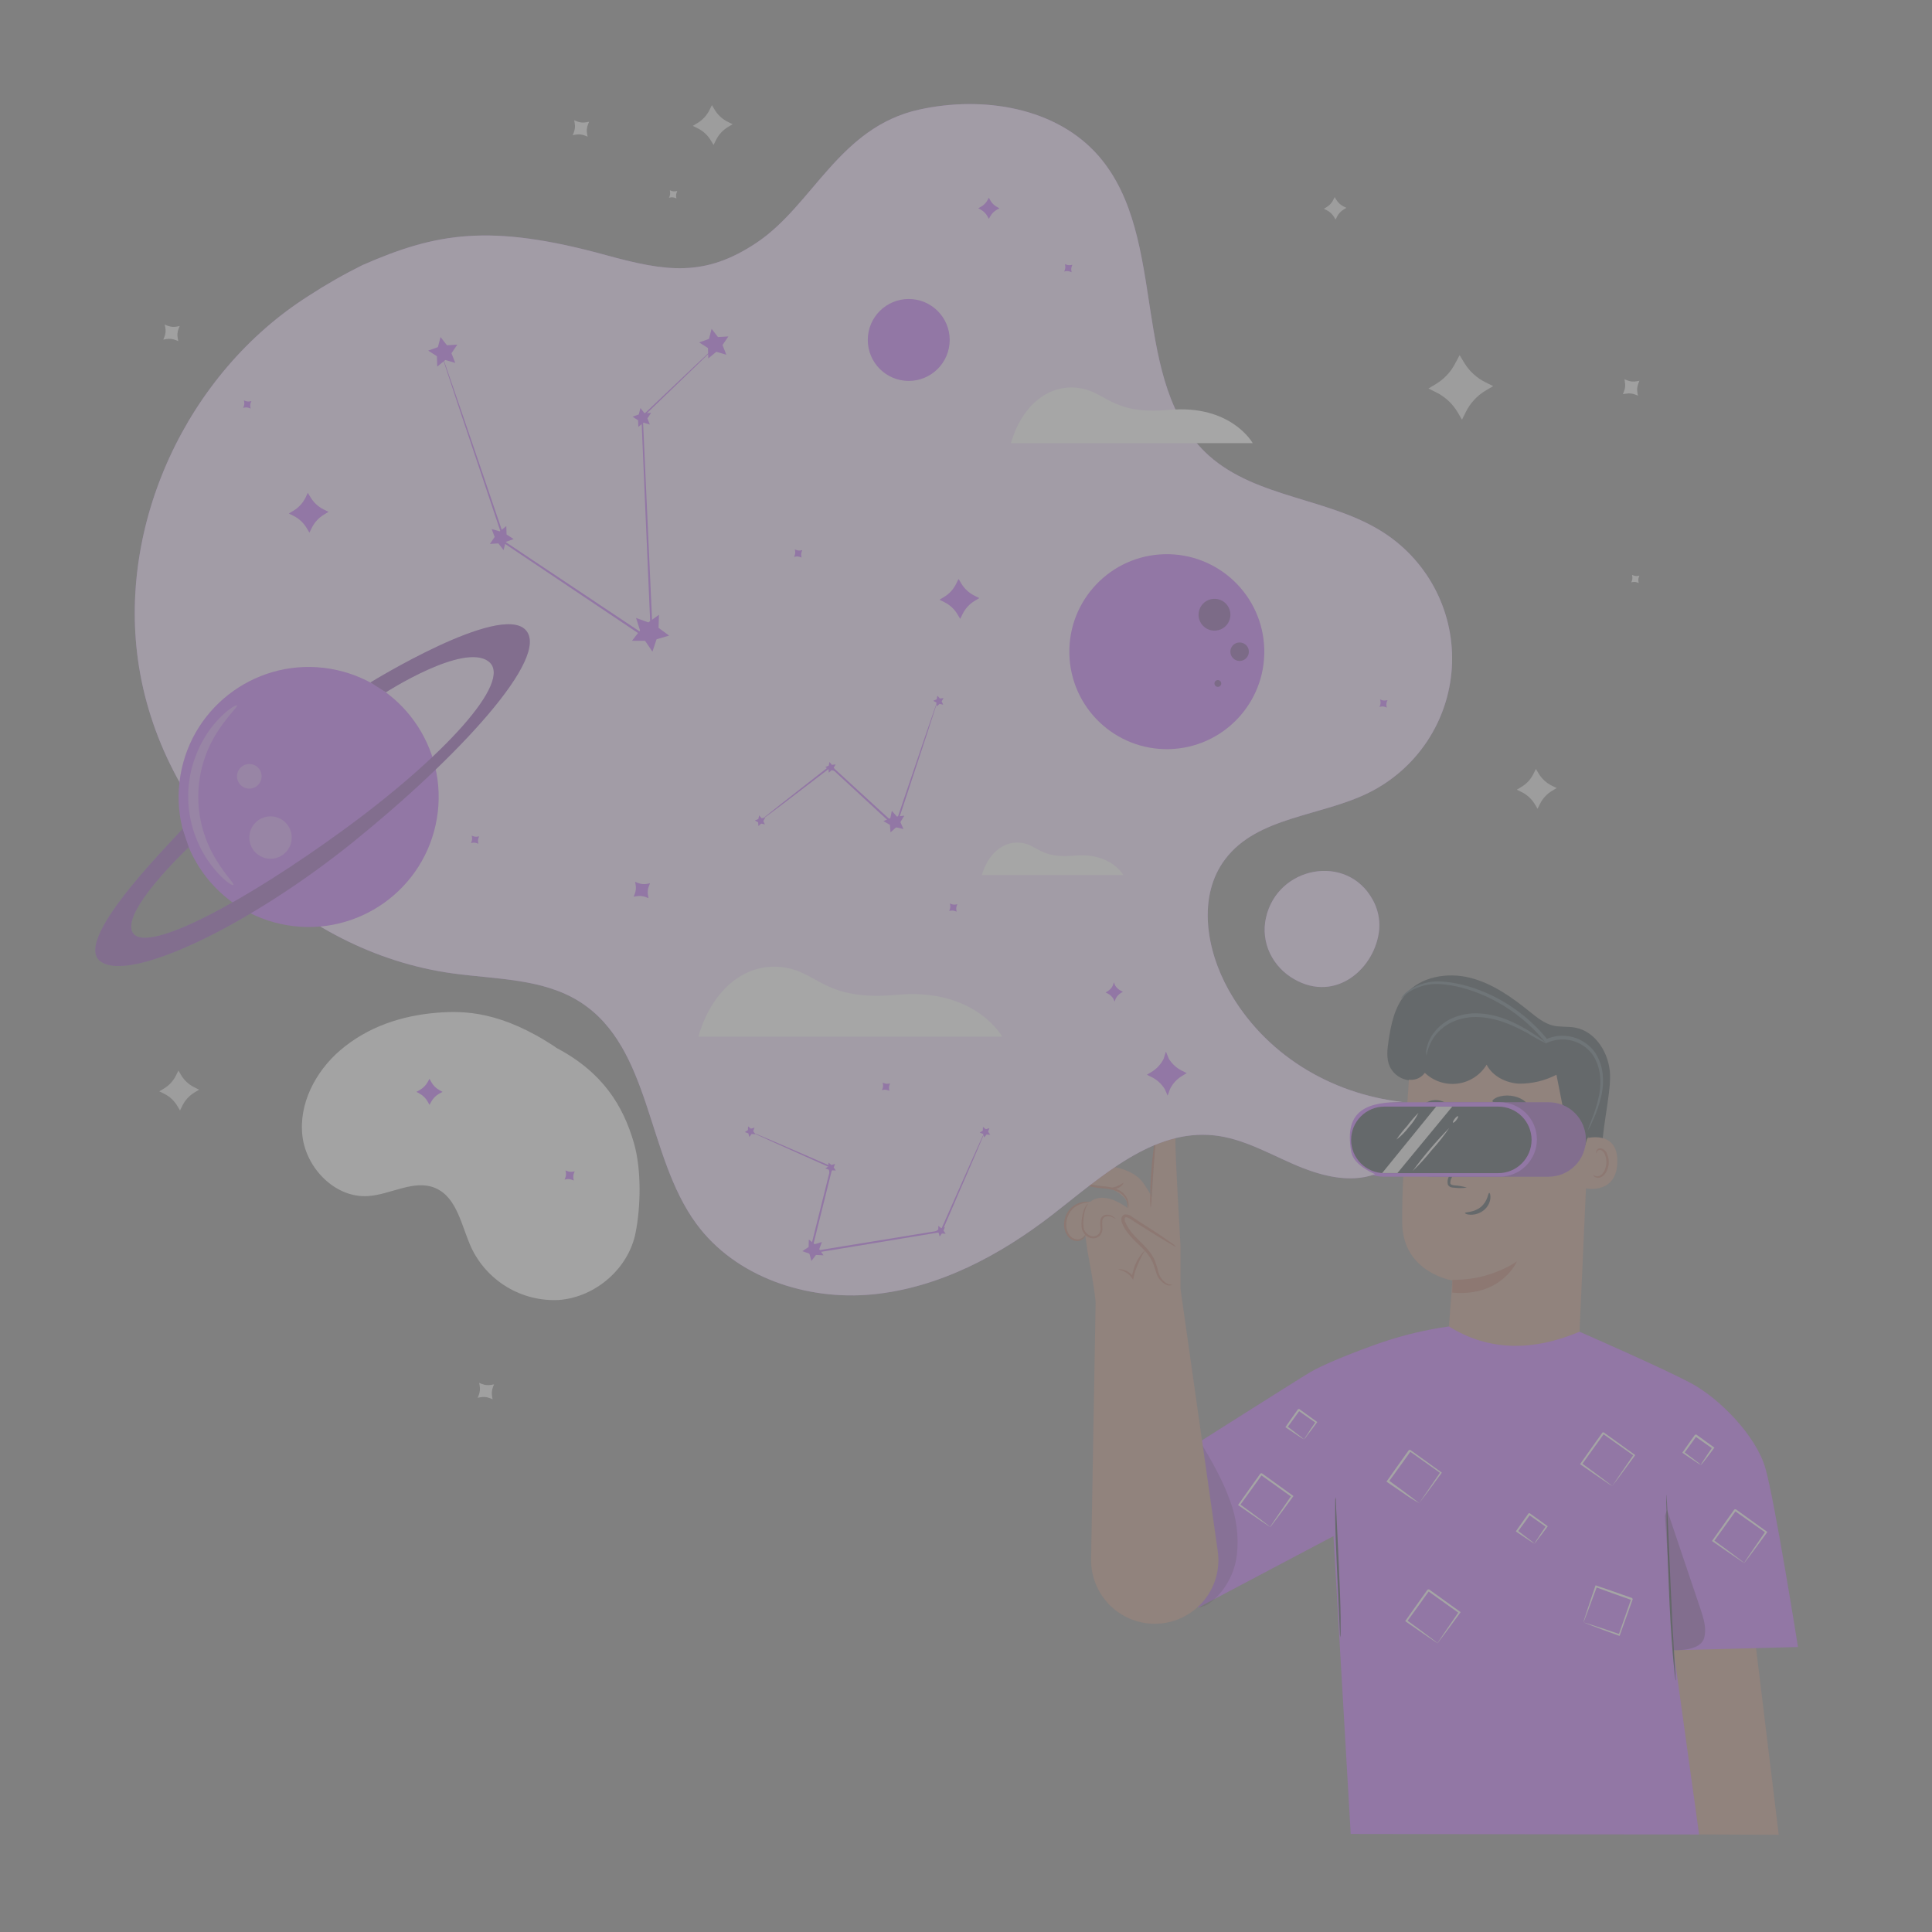 <svg width="671" height="671" viewBox="0 0 671 671" fill="none" xmlns="http://www.w3.org/2000/svg" xmlns:xlink="http://www.w3.org/1999/xlink">
	<rect x="0" y="0" width="671" height="671" fill="#808080" stroke="none"/>
	<desc>
			Created with Pixso.
	</desc>
	<defs>
		<clipPath id="clip382_2350">
			<rect id="Virtual reality-pana 1" width="671" height="671" fill="white" fill-opacity="0"/>
		</clipPath>
	</defs>
	<g opacity="0.3">
		<rect id="Virtual reality-pana 1" width="671" height="671" fill="#FFFFFF" fill-opacity="0"/>
		<g clip-path="url(#clip382_2350)">
			<path id="Vector" d="M533.432 267.058L534.398 268.668C535.489 270.473 537.072 271.93 538.961 272.868L540.651 273.7L539.041 274.667C537.237 275.753 535.78 277.331 534.841 279.216L534.009 280.907L533.042 279.297C531.955 277.488 530.371 276.03 528.479 275.097L526.802 274.264L528.399 273.298C530.21 272.214 531.669 270.63 532.599 268.735L533.432 267.058Z" fill="#E0E0E0" fill-opacity="1" fill-rule="nonzero"/>
			<path id="Vector" d="M463.54 68.442L464.09 69.342C464.699 70.367 465.595 71.193 466.667 71.717L467.62 72.186L466.707 72.736C465.684 73.35 464.859 74.244 464.332 75.314L463.862 76.267L463.312 75.353C462.696 74.333 461.802 73.51 460.735 72.978L459.783 72.509L460.695 71.958C461.718 71.352 462.543 70.461 463.07 69.395L463.54 68.442Z" fill="#E0E0E0" fill-opacity="1" fill-rule="nonzero"/>
			<path id="Vector" d="M506.941 123.33L508.511 125.947C510.28 128.879 512.85 131.244 515.919 132.765L518.603 134.106L515.919 135.689C512.981 137.446 510.614 140.015 509.101 143.084L507.759 145.769L506.189 143.084C504.425 140.153 501.859 137.788 498.795 136.267L496.111 134.925L498.728 133.354C501.655 131.59 504.016 129.024 505.531 125.96L506.941 123.33Z" fill="#E0E0E0" fill-opacity="1" fill-rule="nonzero"/>
			<path id="Vector" d="M61.96 371.814L62.926 373.425C64.01 375.236 65.595 376.694 67.489 377.625L69.167 378.457L67.556 379.424C65.751 380.515 64.295 382.098 63.356 383.986L62.524 385.678L61.558 384.067C60.476 382.259 58.896 380.801 57.008 379.866L55.317 379.034L56.928 378.068C58.736 376.98 60.194 375.397 61.128 373.506L61.96 371.814Z" fill="#E0E0E0" fill-opacity="1" fill-rule="nonzero"/>
			<path id="Vector" d="M247.25 36.502L248.216 38.112C249.304 39.921 250.887 41.379 252.779 42.312L254.457 43.145L252.846 44.111C251.042 45.199 249.589 46.783 248.659 48.674L247.827 50.352L246.847 48.741C245.765 46.938 244.185 45.483 242.298 44.554L240.607 43.722L242.218 42.742C244.025 41.66 245.483 40.08 246.418 38.192L247.25 36.502Z" fill="#E0E0E0" fill-opacity="1" fill-rule="nonzero"/>
			<path id="Vector" d="M564.204 131.73L565.13 132.093C566.17 132.52 567.314 132.632 568.418 132.415L569.397 132.227L569.021 133.166C568.607 134.206 568.496 135.341 568.699 136.44L568.887 137.421L567.961 137.045C566.922 136.628 565.785 136.521 564.687 136.736L563.64 136.884L564.016 135.958C564.436 134.92 564.548 133.783 564.338 132.684L564.204 131.73Z" fill="#EBEBEB" fill-opacity="1" fill-rule="nonzero"/>
			<path id="Vector" d="M199.408 41.763L200.334 42.139C201.371 42.559 202.508 42.671 203.608 42.461L204.601 42.273L204.226 43.198C203.805 44.241 203.694 45.383 203.904 46.486L204.091 47.466L203.165 47.091C202.121 46.677 200.982 46.565 199.878 46.769L198.898 46.956L199.274 46.03C199.688 44.986 199.8 43.847 199.596 42.742L199.408 41.763Z" fill="#EBEBEB" fill-opacity="1" fill-rule="nonzero"/>
			<path id="Vector" d="M166.408 480.275L167.334 480.651C168.378 481.064 169.517 481.177 170.622 480.974L171.602 480.785L171.226 481.711C170.811 482.755 170.7 483.895 170.904 484.999L171.092 485.979L170.166 485.604C169.123 485.183 167.982 485.071 166.878 485.281L165.898 485.469L166.274 484.543C166.688 483.499 166.799 482.359 166.596 481.255L166.408 480.275Z" fill="#EBEBEB" fill-opacity="1" fill-rule="nonzero"/>
			<path id="Vector" d="M57.209 112.729L58.135 113.104C59.178 113.524 60.319 113.637 61.423 113.427L62.403 113.238L62.027 114.164C61.615 115.224 61.513 116.378 61.732 117.492L61.92 118.473L60.967 118.097C59.932 117.686 58.802 117.573 57.706 117.774L56.713 117.962L57.089 117.036C57.509 115.999 57.621 114.861 57.411 113.762L57.209 112.729Z" fill="#EBEBEB" fill-opacity="1" fill-rule="nonzero"/>
			<path id="Vector" d="M566.807 199.649L567.264 199.837C567.782 200.05 568.351 200.106 568.901 199.998L569.397 199.904L569.209 200.374C569.002 200.894 568.947 201.461 569.048 202.012L569.142 202.508L568.686 202.32C568.163 202.106 567.589 202.051 567.035 202.159L566.552 202.253L566.74 201.783C566.94 201.262 566.996 200.696 566.901 200.146L566.807 199.649Z" fill="#EBEBEB" fill-opacity="1" fill-rule="nonzero"/>
			<path id="Vector" d="M232.649 66.066L233.105 66.254C233.624 66.467 234.193 66.523 234.743 66.415L235.239 66.321L235.051 66.777C234.822 67.301 234.752 67.879 234.85 68.441L234.944 68.925L234.488 68.737C233.962 68.537 233.392 68.481 232.837 68.576L232.354 68.67L232.542 68.214C232.742 67.692 232.798 67.127 232.703 66.576L232.649 66.066Z" fill="#EBEBEB" fill-opacity="1" fill-rule="nonzero"/>
			<path id="Vector" d="M193.141 363.816C174.353 351.269 161.308 350.92 151.659 351.738C139.487 352.745 127.732 356.569 118.109 364.81C109.534 372.204 103.643 383.463 105.052 394.709C106.461 405.955 116.593 416.181 127.866 415.402C135.784 414.879 143.782 409.538 151.096 412.585C158.785 415.792 160.221 425.75 163.684 433.318C166.389 439.037 170.737 443.819 176.172 447.056C181.608 450.292 187.884 451.836 194.201 451.489C206.775 450.51 218.223 440.646 220.719 428.286C222.584 418.986 222.799 406.035 220.155 396.937C216.451 384.147 209.419 372.392 193.047 363.83L193.141 363.816Z" fill="#F5F5F5" fill-opacity="1" fill-rule="nonzero"/>
			<path id="Vector" d="M556.031 404.962C556.031 392.884 559.372 380.806 559.185 373.411C558.997 366.017 554.3 358.207 547.013 356.892C544.449 356.436 541.779 356.784 539.256 356.153C536.277 355.415 533.807 353.375 531.405 351.456C525.111 346.384 518.321 341.512 510.47 339.566C502.619 337.62 493.413 339.177 488.139 345.323C484.341 349.752 483.107 355.764 482.248 361.535C481.805 364.527 481.443 367.694 482.691 370.445C483.567 372.249 485.052 373.685 486.884 374.5C488.715 375.314 490.776 375.457 492.702 374.901L556.031 404.962Z" fill="#263238" fill-opacity="1" fill-rule="nonzero"/>
			<path id="Vector" d="M547.737 481.523L502.243 479.43C501.988 474.612 504.444 444.739 504.444 444.739C504.444 444.739 487.253 442.056 486.998 424.864C486.743 407.673 489.83 368.191 489.83 368.191C499.605 364.003 510.32 362.496 520.871 363.826C531.423 365.157 541.428 369.276 549.858 375.761L552.407 377.733L547.737 481.523Z" fill="#B78876" fill-opacity="1" fill-rule="nonzero"/>
			<path id="Vector" d="M504.417 444.484C512.354 444.636 520.156 442.421 526.829 438.123C526.829 438.123 521.541 450.496 504.377 448.939L504.417 444.484Z" fill="#AA6550" fill-opacity="1" fill-rule="nonzero"/>
			<path id="Vector" d="M550.287 395.515C550.582 395.38 562.097 392.012 561.721 403.768C561.345 415.523 549.643 412.732 549.643 412.383C549.643 412.034 550.287 395.515 550.287 395.515Z" fill="#B78876" fill-opacity="1" fill-rule="nonzero"/>
			<path id="Vector" d="M553.347 408.049C553.347 408.049 553.548 408.196 553.884 408.37C554.366 408.587 554.911 408.616 555.414 408.451C556.675 408.035 557.776 406.089 557.91 403.982C557.973 402.975 557.808 401.965 557.427 401.03C557.327 400.659 557.14 400.318 556.88 400.036C556.621 399.753 556.297 399.537 555.937 399.406C555.704 399.336 555.454 399.35 555.231 399.445C555.008 399.541 554.825 399.713 554.716 399.93C554.541 400.251 554.608 400.493 554.541 400.507C554.474 400.52 554.3 400.305 554.407 399.822C554.483 399.533 554.653 399.278 554.89 399.098C555.228 398.867 555.64 398.771 556.044 398.829C556.523 398.942 556.965 399.175 557.329 399.506C557.693 399.837 557.967 400.255 558.124 400.721C558.585 401.758 558.792 402.89 558.728 404.022C558.567 406.397 557.292 408.572 555.575 409.001C555.256 409.082 554.924 409.092 554.601 409.029C554.279 408.967 553.974 408.833 553.709 408.639C553.36 408.33 553.307 408.075 553.347 408.049Z" fill="#AA6550" fill-opacity="1" fill-rule="nonzero"/>
			<path id="Vector" d="M493.601 395.139C493.594 395.779 493.836 396.396 494.277 396.86C494.719 397.324 495.323 397.598 495.963 397.622C496.275 397.646 496.589 397.606 496.887 397.508C497.184 397.409 497.459 397.252 497.695 397.046C497.931 396.84 498.124 396.589 498.262 396.308C498.4 396.026 498.481 395.721 498.499 395.407C498.507 394.766 498.262 394.146 497.818 393.682C497.374 393.218 496.766 392.945 496.124 392.925C495.812 392.901 495.499 392.939 495.202 393.039C494.906 393.138 494.632 393.295 494.397 393.501C494.162 393.708 493.97 393.959 493.834 394.24C493.697 394.521 493.618 394.827 493.601 395.139Z" fill="#263238" fill-opacity="1" fill-rule="nonzero"/>
			<path id="Vector" d="M493.064 392.373C493.359 392.695 495.225 391.327 497.869 391.327C500.512 391.327 502.445 392.669 502.727 392.333C503.008 391.998 502.566 391.608 501.72 390.991C500.579 390.195 499.219 389.772 497.828 389.783C496.455 389.78 495.116 390.213 494.004 391.018C493.185 391.662 492.903 392.239 493.064 392.373Z" fill="#263238" fill-opacity="1" fill-rule="nonzero"/>
			<path id="Vector" d="M519.475 395.756C519.464 396.397 519.705 397.017 520.147 397.481C520.589 397.945 521.196 398.218 521.837 398.239C522.149 398.263 522.463 398.224 522.76 398.125C523.058 398.026 523.333 397.869 523.569 397.663C523.805 397.457 523.997 397.206 524.135 396.925C524.274 396.644 524.354 396.338 524.373 396.024C524.377 395.386 524.133 394.77 523.693 394.307C523.252 393.844 522.65 393.569 522.011 393.542C521.699 393.519 521.385 393.557 521.087 393.656C520.79 393.755 520.515 393.912 520.279 394.118C520.043 394.324 519.85 394.575 519.712 394.856C519.574 395.138 519.493 395.443 519.475 395.756Z" fill="#263238" fill-opacity="1" fill-rule="nonzero"/>
			<path id="Vector" d="M519.032 392.87C519.341 393.192 521.206 391.81 523.836 391.823C526.467 391.837 528.426 393.165 528.708 392.83C528.99 392.494 528.547 392.105 527.688 391.487C526.546 390.696 525.186 390.279 523.796 390.293C522.423 390.292 521.085 390.724 519.971 391.528C519.166 392.146 518.884 392.723 519.032 392.87Z" fill="#263238" fill-opacity="1" fill-rule="nonzero"/>
			<path id="Vector" d="M509.45 412.463C508.055 412.035 506.613 411.778 505.156 411.698C504.471 411.618 503.814 411.483 503.72 411.027C503.674 410.331 503.833 409.636 504.176 409.027C504.807 407.391 505.518 405.687 506.176 403.888C508.94 396.574 510.953 390.562 510.658 390.468C510.363 390.374 507.867 396.198 505.102 403.512C504.431 405.311 503.76 407.042 503.183 408.679C502.76 409.507 502.637 410.455 502.834 411.363C502.936 411.598 503.089 411.808 503.282 411.977C503.474 412.146 503.702 412.271 503.948 412.343C504.32 412.442 504.703 412.496 505.089 412.504C506.538 412.686 508.005 412.672 509.45 412.463Z" fill="#263238" fill-opacity="1" fill-rule="nonzero"/>
			<path id="Vector" d="M517.22 414.303C516.791 414.303 516.791 417.134 514.335 419.174C511.879 421.214 508.819 420.892 508.806 421.294C508.806 421.482 509.477 421.858 510.765 421.885C512.447 421.915 514.084 421.344 515.382 420.274C516.619 419.271 517.422 417.829 517.623 416.248C517.73 414.987 517.422 414.275 517.22 414.303Z" fill="#263238" fill-opacity="1" fill-rule="nonzero"/>
			<path id="Vector" d="M518.348 382.471C518.616 383.182 521.246 382.846 524.346 383.222C527.446 383.598 529.956 384.43 530.372 383.785C530.546 383.477 530.117 382.806 529.11 382.108C527.767 381.238 526.234 380.704 524.642 380.551C523.054 380.363 521.445 380.552 519.945 381.102C518.817 381.611 518.24 382.175 518.348 382.471Z" fill="#263238" fill-opacity="1" fill-rule="nonzero"/>
			<path id="Vector" d="M494.031 384.737C494.5 385.328 496.312 384.737 498.499 384.737C500.687 384.737 502.525 385.141 502.968 384.51C503.156 384.201 502.874 383.597 502.056 383.033C500.967 382.354 499.701 382.013 498.418 382.053C497.135 382.094 495.893 382.515 494.849 383.262C494.084 383.812 493.856 384.442 494.031 384.737Z" fill="#263238" fill-opacity="1" fill-rule="nonzero"/>
			<path id="Vector" d="M553.32 376.914C553.092 381.92 554.206 387.503 553.32 392.428C553.186 393.166 551.253 395.111 551.092 395.891C550.072 400.252 548.274 402.117 545.724 397.621C544.731 395.891 544.087 391.086 543.698 389.14C542.651 383.853 541.609 378.561 540.571 373.264C536.535 375.355 532.046 376.421 527.5 376.364C522.977 376.096 518.388 373.801 516.321 369.774C515.243 371.553 513.779 373.065 512.038 374.201C510.297 375.337 508.323 376.067 506.262 376.338C504.2 376.608 502.104 376.413 500.129 375.765C498.154 375.116 496.349 374.032 494.849 372.593C494.008 373.775 492.755 374.6 491.336 374.902C489.917 375.205 488.437 374.966 487.186 374.23C485.983 373.421 485.065 372.252 484.564 370.891C484.063 369.529 484.004 368.045 484.395 366.648C485.576 362.447 490.072 360.166 494.259 358.945C510.604 354.127 528.694 357.898 543.389 366.527C545.583 367.711 547.587 369.218 549.334 370.996C551.012 372.835 553.36 375.022 553.36 377.478L553.32 376.914Z" fill="#263238" fill-opacity="1" fill-rule="nonzero"/>
			<path id="Vector" d="M486.556 346.88C487.532 345.934 488.587 345.071 489.709 344.304C492.892 342.398 496.585 341.521 500.284 341.794C509.557 342.398 522.467 347.323 532.64 357.509C534.062 358.925 535.406 360.417 536.666 361.978L536.974 362.34L537.404 362.139C540.079 360.941 543.081 360.688 545.919 361.419C548.757 362.15 551.262 363.823 553.025 366.165C556.125 370.647 556.152 375.975 555.467 379.934C554.838 383.122 553.899 386.241 552.662 389.247C552.182 390.338 551.775 391.458 551.441 392.603C552.095 391.602 552.644 390.535 553.078 389.422C554.505 386.424 555.581 383.271 556.286 380.027C556.748 377.745 556.865 375.406 556.635 373.09C556.376 370.376 555.454 367.768 553.951 365.494C552.054 362.876 549.307 360.996 546.18 360.177C543.052 359.356 539.737 359.647 536.8 360.998L537.552 361.173C536.269 359.576 534.903 358.049 533.458 356.597C523.071 346.236 509.96 341.324 500.311 340.868C496.462 340.672 492.652 341.716 489.441 343.848C488.592 344.438 487.825 345.137 487.159 345.928C486.895 346.2 486.689 346.524 486.556 346.88Z" fill="#455A64" fill-opacity="1" fill-rule="nonzero"/>
			<path id="Vector" d="M495.426 366.594C495.892 364.183 496.861 361.896 498.271 359.884C499.88 357.776 501.969 356.083 504.364 354.945C507.314 353.637 510.536 353.057 513.758 353.255C520.75 353.631 526.561 356.69 530.587 358.864C532.711 360.203 534.916 361.408 537.189 362.475C537.189 362.407 536.679 361.938 535.619 361.132C534.559 360.327 533.016 359.294 531.029 358.06C527.084 355.684 521.166 352.369 513.825 351.979C510.382 351.752 506.937 352.403 503.814 353.872C501.283 355.123 499.112 356.998 497.506 359.32C496.434 360.878 495.715 362.65 495.399 364.514C495.25 365.2 495.259 365.912 495.426 366.594Z" fill="#455A64" fill-opacity="1" fill-rule="nonzero"/>
			<path id="Vector" d="M537.86 408.666L497.439 408.666C494.012 408.666 490.724 407.304 488.301 404.88C485.877 402.457 484.516 399.17 484.516 395.742C484.519 392.317 485.882 389.033 488.306 386.612C490.729 384.191 494.014 382.832 497.439 382.832L537.86 382.832C541.284 382.832 544.568 384.192 546.989 386.613C549.41 389.034 550.77 392.318 550.77 395.742C550.77 399.167 549.41 402.452 546.99 404.876C544.569 407.299 541.285 408.662 537.86 408.666Z" fill="#BD60FB" fill-opacity="1" fill-rule="nonzero"/>
			<g opacity="0.3">
				<path id="Vector" d="M537.86 408.666L497.439 408.666C494.012 408.666 490.724 407.304 488.301 404.88C485.877 402.457 484.516 399.17 484.516 395.742C484.519 392.317 485.882 389.033 488.306 386.612C490.729 384.191 494.014 382.832 497.439 382.832L537.86 382.832C541.284 382.832 544.568 384.192 546.989 386.613C549.41 389.034 550.77 392.318 550.77 395.742C550.77 399.167 549.41 402.452 546.99 404.876C544.569 407.299 541.285 408.662 537.86 408.666Z" fill="#000000" fill-opacity="1" fill-rule="nonzero"/>
			</g>
			<path id="Vector" d="M520.803 408.666L480.436 408.666C477.011 408.662 473.727 407.299 471.306 404.876C468.886 402.452 467.526 399.167 467.526 395.742C467.526 392.318 468.886 389.034 471.307 386.613C473.728 384.192 477.012 382.832 480.436 382.832L520.857 382.832C524.282 382.832 527.567 384.191 529.991 386.612C532.414 389.033 533.777 392.317 533.781 395.742C533.781 397.443 533.445 399.129 532.792 400.7C532.139 402.271 531.182 403.698 529.976 404.899C528.771 406.101 527.34 407.051 525.766 407.697C524.191 408.344 522.505 408.673 520.803 408.666Z" fill="#BD60FB" fill-opacity="1" fill-rule="nonzero"/>
			<path id="Vector" d="M520.374 407.444L480.812 407.444C477.747 407.444 474.808 406.227 472.641 404.06C470.474 401.893 469.257 398.954 469.257 395.89C469.257 392.825 470.474 389.886 472.641 387.719C474.808 385.553 477.747 384.335 480.812 384.335L520.374 384.335C523.438 384.335 526.377 385.553 528.544 387.719C530.711 389.886 531.928 392.825 531.928 395.89C531.928 398.954 530.711 401.893 528.544 404.06C526.377 406.227 523.438 407.444 520.374 407.444Z" fill="#263238" fill-opacity="1" fill-rule="nonzero"/>
			<path id="Vector" d="M498.781 384.335L480.033 407.417L485.334 407.417L504.377 384.335L498.781 384.335Z" fill="#E0E0E0" fill-opacity="1" fill-rule="nonzero"/>
			<path id="Vector" d="M503.357 391.729C501.515 394.433 499.483 397.003 497.278 399.419C495.243 401.98 493.032 404.397 490.662 406.652C494.531 401.38 498.773 396.393 503.357 391.729Z" fill="#E0E0E0" fill-opacity="1" fill-rule="nonzero"/>
			<path id="Vector" d="M506.404 387.678C506.551 387.798 506.283 388.389 505.8 389.02C505.317 389.65 504.793 390.013 504.646 389.892C504.498 389.771 504.766 389.181 505.25 388.55C505.733 387.919 506.243 387.557 506.404 387.678Z" fill="#E0E0E0" fill-opacity="1" fill-rule="nonzero"/>
			<path id="Vector" d="M492.648 386.496C491.779 388.328 490.634 390.017 489.253 391.502C488.051 393.133 486.612 394.575 484.985 395.783C486.099 394.109 487.346 392.529 488.716 391.059C489.902 389.435 491.217 387.909 492.648 386.496Z" fill="#E0E0E0" fill-opacity="1" fill-rule="nonzero"/>
			<path id="Vector" d="M609.738 571.074L617.79 637.248L590.118 637.128L578.254 570.041L609.738 571.074Z" fill="#B78876" fill-opacity="1" fill-rule="nonzero"/>
			<path id="Vector" d="M416.087 558.379L463.124 533.512L469.109 636.953L590.118 637.142L581.234 573.142L624.459 572.027C624.459 572.027 616.407 521.313 613.146 509.946C609.885 498.58 597.19 485.696 587.393 480.436C577.597 475.175 548.596 462.521 548.596 462.521C532.143 469.432 516.952 469.23 503.223 460.682C495.223 461.811 487.347 463.688 479.698 466.291C469.687 469.78 459.447 473.98 455.153 476.504C450.858 479.026 405.284 507.947 405.284 507.947L416.087 558.379Z" fill="#BD60FB" fill-opacity="1" fill-rule="nonzero"/>
			<path id="Vector" d="M578.737 519.14C578.789 519.355 578.816 519.575 578.818 519.797C578.818 520.308 578.898 520.925 578.939 521.676C579.019 523.421 579.127 525.702 579.261 528.601C579.516 534.546 579.865 542.571 580.24 551.415C580.616 560.259 581.059 568.404 581.435 574.229C581.623 577.061 581.77 579.396 581.891 581.14C581.891 581.892 581.972 582.482 581.998 583.019C582.031 583.237 582.031 583.458 581.998 583.677C581.923 583.47 581.878 583.252 581.864 583.032C581.797 582.522 581.73 581.905 581.623 581.167C581.421 579.529 581.207 577.141 580.952 574.256C580.455 568.432 579.959 560.353 579.61 551.441C579.261 542.53 578.966 534.438 578.831 528.628C578.831 525.782 578.831 523.447 578.737 521.703C578.737 520.951 578.737 520.361 578.737 519.811C578.705 519.588 578.705 519.362 578.737 519.14Z" fill="#263238" fill-opacity="1" fill-rule="nonzero"/>
			<path id="Vector" d="M465.486 568.659C465.366 568.031 465.317 567.393 465.338 566.754C465.271 565.411 465.204 563.64 465.11 561.533C464.909 556.997 464.627 550.985 464.319 544.329C464.01 537.673 463.782 531.513 463.728 527.111C463.728 524.896 463.728 523.085 463.728 521.877C463.701 521.235 463.741 520.592 463.849 519.958C463.959 520.592 464.009 521.234 463.996 521.877C463.996 523.219 464.131 524.99 464.211 527.098C464.426 531.634 464.708 537.646 465.016 544.302C465.325 550.958 465.553 557.104 465.607 561.52C465.607 563.721 465.607 565.546 465.607 566.754C465.617 567.391 465.576 568.028 465.486 568.659Z" fill="#263238" fill-opacity="1" fill-rule="nonzero"/>
			<g opacity="0.3">
				<path id="Vector" d="M578.979 524.373C582.853 535.879 586.727 547.37 590.601 558.849C591.688 562.097 592.788 565.559 591.862 568.874C590.936 572.188 586.28 573.208 581.234 573.142C581.234 573.142 581.046 568.471 580.858 565.6C579.963 552.528 579.095 539.466 578.254 526.413L578.979 524.373Z" fill="#000000" fill-opacity="1" fill-rule="nonzero"/>
			</g>
			<path id="Vector" d="M605.725 542.853C605.887 542.556 606.066 542.269 606.262 541.993L607.778 539.726C609.12 537.793 610.932 535.096 613.146 531.901L613.214 532.331L602.451 524.722L602.934 524.642L602.867 524.735L602.732 524.923L602.464 525.285L601.941 526.023C601.592 526.507 601.256 526.99 600.907 527.46C600.236 528.412 599.565 529.338 598.921 530.237L595.258 535.297L595.177 534.881C598.344 537.176 600.961 539.135 602.826 540.53L605 542.182C605.275 542.378 605.535 542.593 605.779 542.825C605.505 542.707 605.248 542.554 605.014 542.369L602.813 540.88C600.894 539.537 598.129 537.699 594.828 535.377L594.587 535.203L594.761 534.948L598.371 529.849L600.344 527.057C600.693 526.587 601.028 526.104 601.377 525.621L601.9 524.883L602.155 524.521L602.29 524.333L602.357 524.238L602.84 524.158L613.576 531.901L613.831 532.076L613.643 532.317C611.281 535.592 609.268 538.276 607.886 540.128L606.275 542.235C605.926 542.651 605.739 542.893 605.725 542.853Z" fill="#FAFAFA" fill-opacity="1" fill-rule="nonzero"/>
			<path id="Vector" d="M559.963 516.134C560.115 515.831 560.295 515.544 560.5 515.274C560.902 514.657 561.412 513.933 562.016 513.007C563.358 511.088 565.17 508.377 567.384 505.183L567.465 505.612L556.662 497.949L557.145 497.869L557.078 497.949L556.943 498.138L556.688 498.513L556.165 499.237L555.132 500.674C554.447 501.627 553.79 502.553 553.132 503.451L549.428 508.618L549.361 508.188C552.528 510.483 555.145 512.443 557.01 513.839L559.171 515.489C559.448 515.688 559.712 515.903 559.963 516.134C559.963 516.134 559.708 516.013 559.198 515.678L556.984 514.201C555.078 512.859 552.313 511.007 549.012 508.686L548.771 508.511L548.945 508.256L552.542 503.156L554.528 500.365L555.561 498.929L556.084 498.191L556.339 497.829L556.474 497.641L556.474 497.547C556.031 497.614 557.064 497.439 556.957 497.453L567.693 505.196L567.934 505.371L567.76 505.626C565.385 508.887 563.385 511.57 562.003 513.423L560.392 515.529C560.269 515.744 560.125 515.946 559.963 516.134Z" fill="#FAFAFA" fill-opacity="1" fill-rule="nonzero"/>
			<path id="Vector" d="M492.849 522.212C493.006 521.908 493.185 521.616 493.386 521.34L494.903 519.085C496.245 517.152 498.056 514.455 500.271 511.262L500.338 511.678L489.535 504.015L490.018 503.935L489.951 504.028L489.83 504.216L489.562 504.578L489.038 505.316C488.689 505.8 488.34 506.27 488.005 506.752C487.32 507.691 486.663 508.631 486.005 509.53L482.342 514.59L482.342 514.174C485.509 516.469 488.126 518.428 489.991 519.823L492.152 521.474C492.432 521.668 492.696 521.884 492.943 522.118C492.675 521.989 492.419 521.836 492.178 521.662L489.83 520.267C487.911 518.924 485.146 517.086 481.778 514.751L481.536 514.576L481.711 514.335L485.307 509.235L487.294 506.443L488.327 504.994L488.85 504.27L489.105 503.894L489.239 503.72L489.307 503.625L489.79 503.545L500.526 511.288L500.767 511.463L500.593 511.704C498.217 514.979 496.218 517.663 494.836 519.501L493.225 521.622C493.115 521.828 492.989 522.025 492.849 522.212Z" fill="#FAFAFA" fill-opacity="1" fill-rule="nonzero"/>
			<path id="Vector" d="M499.224 570.739C499.385 570.442 499.565 570.155 499.761 569.88L501.277 567.612C502.619 565.68 504.431 562.982 506.645 559.788L506.645 560.218L495.909 552.555L496.392 552.475L496.325 552.568L496.191 552.756L495.923 553.118L495.399 553.856C495.05 554.34 494.715 554.823 494.366 555.293C493.695 556.245 493.024 557.171 492.38 558.07L488.716 563.13L488.636 562.714C491.803 565.009 494.42 566.968 496.285 568.363L498.459 570.015C498.733 570.211 498.993 570.426 499.237 570.658C498.968 570.532 498.711 570.38 498.472 570.202L496.272 568.713C494.366 567.37 491.588 565.532 488.287 563.21L488.045 563.036L488.22 562.781L491.83 557.682L493.802 554.89L494.836 553.454L495.359 552.716L495.627 552.354L495.748 552.166L495.815 552.071L496.312 551.991L507.048 559.734L507.303 559.909L507.128 560.15C504.753 563.425 502.74 566.109 501.358 567.961L499.747 570.068C499.479 570.538 499.291 570.779 499.224 570.739Z" fill="#FAFAFA" fill-opacity="1" fill-rule="nonzero"/>
			<path id="Vector" d="M441.075 530.412C441.228 530.109 441.407 529.822 441.612 529.553C442.015 528.936 442.525 528.211 443.128 527.285C444.47 525.366 446.282 522.655 448.496 519.461L448.577 519.891L437.841 512.228L438.324 512.147L438.257 512.241L438.123 512.429L437.868 512.791L437.344 513.529L436.311 514.966C435.627 515.918 434.969 516.844 434.311 517.743C432.969 519.542 431.789 521.246 430.648 522.803L430.581 522.387C433.748 524.682 436.365 526.641 438.23 528.036L440.391 529.688C440.667 529.886 440.932 530.101 441.182 530.331C441.182 530.331 440.914 530.211 440.418 529.875L438.203 528.398C436.298 527.057 433.533 525.205 430.232 522.883L429.99 522.709L430.165 522.454L433.761 517.354L435.747 514.562L436.781 513.127L437.291 512.389L437.559 512.026L437.693 511.839L437.76 511.744L438.244 511.664L448.98 519.407L449.221 519.582L449.047 519.837C446.671 523.098 444.672 525.782 443.276 527.634L441.679 529.741C441.505 529.987 441.302 530.213 441.075 530.412Z" fill="#FAFAFA" fill-opacity="1" fill-rule="nonzero"/>
			<path id="Vector" d="M532.895 536.196C533.223 535.556 533.6 534.941 534.022 534.358C534.733 533.258 535.74 531.741 536.974 529.956L537.042 530.386L530.962 526.091L531.432 526.064L531.351 526.158L531.204 526.373L530.909 526.775C530.721 527.058 530.519 527.326 530.332 527.595C529.942 528.118 529.567 528.641 529.204 529.151L527.138 531.982L527.07 531.566C528.815 532.908 530.251 533.969 531.284 534.774C531.868 535.184 532.424 535.632 532.948 536.116C532.361 535.824 531.8 535.482 531.271 535.096C530.184 534.398 528.587 533.338 526.708 532.036L526.467 531.862L526.641 531.606L528.654 528.735L529.768 527.165L530.345 526.347L530.64 525.943L530.788 525.729L530.788 525.621L531.271 525.541L537.297 529.902L537.552 530.091L537.377 530.332C536.035 532.184 534.854 533.687 534.049 534.707C533.708 535.236 533.322 535.734 532.895 536.196Z" fill="#FAFAFA" fill-opacity="1" fill-rule="nonzero"/>
			<path id="Vector" d="M590.601 508.926C590.944 508.298 591.32 507.688 591.728 507.101C592.453 506.001 593.459 504.417 594.694 502.699L594.761 503.115L588.682 498.821L589.165 498.74L589.165 498.848L589.017 499.049L588.722 499.465L588.145 500.271L587.018 501.827L584.951 504.672L584.87 504.242C586.615 505.585 588.064 506.645 589.098 507.45C589.682 507.854 590.234 508.302 590.748 508.792C590.165 508.507 589.608 508.17 589.084 507.785C587.997 507.074 586.4 506.027 584.522 504.712L584.28 504.538L584.454 504.283L586.468 501.411L587.581 499.841L588.158 499.035L588.454 498.619L588.601 498.418L588.668 498.311L589.151 498.23L595.177 502.592L595.432 502.78L595.244 503.021C593.902 504.873 592.721 506.376 591.929 507.396C591.538 507.949 591.093 508.461 590.601 508.926Z" fill="#FAFAFA" fill-opacity="1" fill-rule="nonzero"/>
			<path id="Vector" d="M452.871 500.016C453.205 499.382 453.582 498.772 453.999 498.19C454.71 497.09 455.716 495.507 456.951 493.789L457.018 494.205L450.912 489.924L451.395 489.843L451.315 489.95L451.167 490.165L450.872 490.567L450.295 491.373L449.167 492.943L447.101 495.774L447.02 495.346C448.765 496.688 450.214 497.748 451.247 498.566C451.826 498.983 452.381 499.432 452.911 499.908C452.32 499.629 451.758 499.292 451.234 498.901C450.147 498.19 448.55 497.144 446.671 495.828L446.43 495.654L446.604 495.412L448.617 492.527L449.731 490.957L450.308 490.151L450.603 489.735L450.751 489.534L450.751 489.427L451.234 489.347L457.26 493.722L457.515 493.896L457.327 494.138C455.985 495.989 454.817 497.506 454.012 498.526C453.673 499.053 453.292 499.552 452.871 500.016Z" fill="#FAFAFA" fill-opacity="1" fill-rule="nonzero"/>
			<path id="Vector" d="M549.979 563.452C550.31 563.527 550.637 563.621 550.958 563.733L553.548 564.565C555.763 565.29 558.916 566.311 562.566 567.585L562.177 567.773C563.452 564.109 564.955 559.828 566.539 555.266C566.539 555.172 566.941 556.111 566.753 555.708L566.66 555.708L566.324 555.588L565.895 555.44L565.049 555.132L563.372 554.541L560.151 553.4L554.246 551.253L554.635 551.065C553.293 554.742 552.153 557.775 551.32 559.976C550.931 560.996 550.596 561.842 550.341 562.525C550.226 562.843 550.092 563.152 549.938 563.452C549.985 563.158 550.062 562.871 550.166 562.593L550.972 560.057C551.696 557.869 552.743 554.688 554.058 550.864L554.166 550.582L554.447 550.689L560.352 552.729L563.586 553.87L565.25 554.447L566.096 554.756L566.525 554.903L566.74 554.971L566.847 554.971C566.646 554.567 567.102 555.521 567.062 555.413C565.425 559.963 563.908 564.23 562.593 567.894L562.499 568.176L562.218 568.068C558.42 566.727 555.279 565.519 553.119 564.7L550.65 563.733C550.417 563.663 550.192 563.568 549.979 563.452Z" fill="#FAFAFA" fill-opacity="1" fill-rule="nonzero"/>
			<g opacity="0.2">
				<path id="Vector" d="M417 500.955C420.865 507.531 424.743 514.16 427.253 521.367C429.475 527.28 430.275 533.634 429.588 539.913C428.87 546.232 425.775 552.043 420.932 556.165C419.561 557.373 417.84 558.111 416.02 558.271C412.786 558.366 410.209 555.588 408.76 552.676C405.244 545.604 405.794 537.256 406.854 529.433C407.968 521.119 409.55 512.875 411.591 504.739L417 500.955Z" fill="#000000" fill-opacity="1" fill-rule="nonzero"/>
			</g>
			<path id="Vector" d="M422.945 538.746L410.008 447.65L410.008 432.741C410.008 432.741 408.035 399.191 408.263 395.89C408.518 392.146 406.76 391.112 405.378 391.112C403.204 391.112 401.5 393.676 401.177 396.883C401.07 397.997 400.037 415.671 400.037 415.671C399.125 413.941 398.094 412.277 396.95 410.692C394.561 407.216 388.576 404.922 382.282 404.707C375.988 404.492 374.23 404.988 374.015 407.391C373.999 407.853 374.088 408.312 374.273 408.734C374.459 409.157 374.738 409.533 375.089 409.833C376.175 410.878 377.609 411.484 379.115 411.537C389.18 412.021 391.529 417.576 391.529 417.576L391.529 419.522C391.529 419.522 385.718 414.759 380.725 416.274C379.992 416.5 379.308 416.865 378.712 417.349C377.34 417.26 375.968 417.531 374.733 418.138C373.499 418.743 372.444 419.662 371.674 420.802C370.905 421.942 370.447 423.264 370.347 424.636C370.247 426.008 370.508 427.382 371.103 428.621C371.332 429.248 371.746 429.79 372.29 430.176C372.834 430.562 373.483 430.773 374.15 430.782C374.838 430.619 375.474 430.286 376.002 429.815C376.296 429.587 376.61 429.385 376.941 429.212L377.706 434.674C377.706 434.674 380.081 446.859 380.511 452.28L378.941 541.457C378.889 544.393 379.422 547.309 380.51 550.036C381.597 552.764 383.217 555.248 385.274 557.343C387.332 559.438 389.786 561.102 392.493 562.238C395.201 563.375 398.107 563.961 401.043 563.962C404.21 563.963 407.34 563.283 410.221 561.97C413.102 560.656 415.668 558.739 417.744 556.349C419.821 553.957 421.36 551.148 422.257 548.112C423.154 545.075 423.389 541.881 422.945 538.746Z" fill="#B78876" fill-opacity="1" fill-rule="nonzero"/>
			<path id="Vector" d="M407.203 446.256C405.324 446.631 403.513 445.155 402.627 443.451C401.741 441.746 401.459 439.813 400.694 438.083C398.413 432.836 392.24 430.03 390.213 424.663C389.932 423.911 389.824 422.904 390.495 422.462C391.166 422.019 391.931 422.462 392.548 422.864L408.518 433.145L407.203 446.256Z" fill="#B78876" fill-opacity="1" fill-rule="nonzero"/>
			<path id="Vector" d="M408.518 433.063C408.039 432.551 407.498 432.1 406.908 431.721C405.821 430.956 404.224 429.869 402.291 428.554L395.367 424.071L393.354 422.729C392.619 422.071 391.655 421.729 390.67 421.777C390.359 421.855 390.079 422.024 389.866 422.264C389.653 422.503 389.517 422.802 389.475 423.119C389.414 423.64 389.474 424.168 389.65 424.662C389.982 425.538 390.41 426.375 390.925 427.158C393.018 430.299 395.85 432.365 397.849 434.687C398.825 435.739 399.635 436.934 400.251 438.229C400.802 439.451 401.11 440.713 401.526 441.84C401.766 442.787 402.21 443.671 402.826 444.429C403.443 445.187 404.217 445.801 405.096 446.229C405.423 446.384 405.781 446.464 406.143 446.464C406.505 446.464 406.862 446.384 407.19 446.229C406.528 446.189 405.878 446.035 405.271 445.771C404.499 445.315 403.831 444.702 403.311 443.972C402.791 443.241 402.43 442.41 402.251 441.531C401.923 440.268 401.528 439.022 401.07 437.801C400.458 436.396 399.625 435.101 398.601 433.962C396.561 431.52 393.756 429.413 391.891 426.501C391.43 425.796 391.043 425.045 390.737 424.26C390.468 423.508 390.562 422.783 390.992 422.743C391.421 422.703 392.173 423.092 392.857 423.535L394.883 424.877L401.929 429.278C403.942 430.514 405.579 431.493 406.733 432.164C407.284 432.545 407.884 432.848 408.518 433.063Z" fill="#AA6550" fill-opacity="1" fill-rule="nonzero"/>
			<path id="Vector" d="M391.77 419.63C391.74 418.414 391.423 417.224 390.844 416.154C390.156 415.059 389.136 414.212 387.932 413.738C386.426 413.151 384.836 412.812 383.222 412.731C381.554 412.646 379.899 412.39 378.283 411.967C376.931 411.592 375.7 410.87 374.713 409.873C374.374 409.522 374.124 409.097 373.981 408.63C373.839 408.163 373.809 407.67 373.895 407.189C373.941 406.848 374.075 406.524 374.284 406.25C374.351 406.25 374.284 406.612 374.163 407.229C374.14 407.655 374.209 408.081 374.367 408.478C374.524 408.874 374.766 409.231 375.076 409.524C376.038 410.403 377.205 411.026 378.471 411.336C380.054 411.705 381.666 411.934 383.289 412.021C384.976 412.118 386.636 412.494 388.2 413.135C389.505 413.687 390.587 414.66 391.274 415.899C391.714 416.726 391.949 417.646 391.958 418.583C391.988 418.942 391.923 419.303 391.77 419.63Z" fill="#AA6550" fill-opacity="1" fill-rule="nonzero"/>
			<path id="Vector" d="M401.325 395.648C401.36 396.819 401.297 397.991 401.137 399.151C400.949 401.553 400.735 404.412 400.493 407.565C400.251 410.719 400.104 413.591 399.956 415.993C399.965 417.168 399.861 418.341 399.648 419.496C399.462 418.334 399.403 417.154 399.473 415.979C399.473 413.819 399.554 410.813 399.795 407.525C400.037 404.237 400.345 401.244 400.654 399.098C400.743 397.926 400.968 396.769 401.325 395.648Z" fill="#AA6550" fill-opacity="1" fill-rule="nonzero"/>
			<path id="Vector" d="M387.543 423.32C387.543 423.32 387.167 423.173 386.55 422.864C386.151 422.622 385.705 422.47 385.242 422.416C384.778 422.363 384.309 422.41 383.866 422.556C383.596 422.673 383.362 422.858 383.186 423.094C383.01 423.329 382.897 423.605 382.859 423.897C382.759 424.654 382.759 425.422 382.859 426.179C382.979 427.116 382.766 428.066 382.255 428.863C381.92 429.269 381.494 429.59 381.011 429.8C380.528 430.01 380.003 430.103 379.477 430.07C378.962 430.044 378.457 429.911 377.995 429.681C377.533 429.449 377.124 429.125 376.793 428.729C376.174 428.018 375.777 427.141 375.653 426.206C375.556 424.692 375.683 423.173 376.029 421.696C376.225 420.697 376.592 419.739 377.115 418.865C377.518 418.261 377.867 418.033 377.88 418.06C377.894 418.087 377.652 418.382 377.344 418.999C376.94 419.892 376.66 420.835 376.512 421.804C376.249 423.229 376.177 424.682 376.297 426.125C376.392 426.949 376.757 427.718 377.334 428.312C377.912 428.907 378.67 429.294 379.491 429.413C379.905 429.438 380.32 429.365 380.702 429.202C381.084 429.039 381.423 428.79 381.692 428.474C382.132 427.805 382.313 426.999 382.202 426.206C382.094 425.396 382.094 424.574 382.202 423.764C382.26 423.385 382.413 423.026 382.648 422.724C382.883 422.421 383.191 422.183 383.544 422.032C384.053 421.879 384.591 421.846 385.115 421.937C385.639 422.027 386.135 422.239 386.563 422.556C386.932 422.751 387.264 423.01 387.543 423.32Z" fill="#AA6550" fill-opacity="1" fill-rule="nonzero"/>
			<path id="Vector" d="M377.102 428.286C377.102 428.286 377.209 428.661 376.941 429.279C376.732 429.703 376.429 430.074 376.054 430.362C375.68 430.651 375.244 430.85 374.78 430.943C374.078 431.058 373.357 430.983 372.692 430.729C372.028 430.475 371.442 430.048 370.996 429.494C369.941 428.151 369.437 426.457 369.587 424.757C369.697 423.068 370.335 421.458 371.412 420.153C372.287 419.104 373.427 418.307 374.713 417.845C375.572 417.528 376.483 417.378 377.397 417.402C377.732 417.38 378.067 417.436 378.377 417.563C377.193 417.641 376.027 417.889 374.915 418.302C373.745 418.793 372.717 419.568 371.922 420.556C370.968 421.774 370.402 423.252 370.298 424.797C370.152 426.324 370.583 427.852 371.506 429.078C371.883 429.551 372.373 429.922 372.931 430.157C373.49 430.392 374.098 430.481 374.7 430.42C375.112 430.353 375.504 430.198 375.852 429.967C376.199 429.735 376.492 429.432 376.713 429.078C377.102 428.635 377.102 428.272 377.102 428.286Z" fill="#AA6550" fill-opacity="1" fill-rule="nonzero"/>
			<path id="Vector" d="M388.469 440.86C388.469 440.794 389.099 440.713 390.146 440.995C391.561 441.403 392.798 442.272 393.662 443.464L393.058 443.585C393.187 442.805 393.367 442.033 393.595 441.276C394.288 438.572 395.714 436.111 397.715 434.164C396.311 436.474 395.155 438.926 394.266 441.478C394.038 442.243 393.85 443.008 393.716 443.706L393.555 444.497L393.112 443.84C392.336 442.744 391.259 441.896 390.012 441.397C389.488 441.246 388.973 441.067 388.469 440.86Z" fill="#AA6550" fill-opacity="1" fill-rule="nonzero"/>
			<path id="Vector" d="M390.133 410.88C390.294 410.974 389.529 412.222 387.932 412.759C386.335 413.295 384.993 412.866 385.06 412.691C385.127 412.517 386.322 412.598 387.744 412.088C389.167 411.577 389.972 410.745 390.133 410.88Z" fill="#AA6550" fill-opacity="1" fill-rule="nonzero"/>
			<path id="Vector" d="M475.35 275.338C483.566 271.277 490.563 265.119 495.635 257.486C500.708 249.853 503.674 241.016 504.235 231.869C504.796 222.722 502.932 213.588 498.831 205.393C494.729 197.197 488.537 190.229 480.879 185.195C462.171 172.903 436.593 173.185 419.872 158.248C391.864 133.14 406.237 82.787 381.678 54.31C366.916 37.227 341.418 33.214 319.316 38.045C291.429 44.151 282.37 71.22 262.737 84.317C244.673 96.395 231.24 94.302 210.533 88.625C170.125 77.514 151.485 80.868 125.906 92.061C119.439 95.269 113.166 98.853 107.118 102.797C65.033 129.503 40.34 182.229 48.285 231.629C56.901 285.309 103.307 330.628 157.095 338.05C172.313 340.156 188.699 339.768 201.609 348.088C226.315 364.03 224.423 401.244 241.802 424.971C255.423 443.584 280.236 451.811 303.185 449.543C326.133 447.274 347.336 435.962 365.561 421.844C382.47 408.732 400.332 392.078 421.603 394.319C431.346 395.34 440.149 400.358 449.127 404.277C458.105 408.195 468.385 411.121 477.618 407.807C477.618 407.807 470.21 404.867 469.324 400.171C466.479 384.952 475.659 382.725 487.092 382.725C461.836 379.88 439.062 365.923 426.702 343.807C418.865 329.796 415.832 311.129 425.548 298.366C436.714 283.591 458.669 283.577 475.35 275.338Z" fill="#BD60FB" fill-opacity="1" fill-rule="nonzero"/>
			<g opacity="0.8">
				<path id="Vector" d="M475.35 275.338C483.566 271.277 490.563 265.119 495.635 257.486C500.708 249.853 503.674 241.016 504.235 231.869C504.796 222.722 502.932 213.588 498.831 205.393C494.729 197.197 488.537 190.229 480.879 185.195C462.171 172.903 436.593 173.185 419.872 158.248C391.864 133.14 406.237 82.787 381.678 54.31C366.916 37.227 341.418 33.214 319.316 38.045C291.429 44.151 282.37 71.22 262.737 84.317C244.673 96.395 231.24 94.302 210.533 88.625C170.125 77.514 151.485 80.868 125.906 92.061C119.439 95.269 113.166 98.853 107.118 102.797C65.033 129.503 40.34 182.229 48.285 231.629C56.901 285.309 103.307 330.628 157.095 338.05C172.313 340.156 188.699 339.768 201.609 348.088C226.315 364.03 224.423 401.244 241.802 424.971C255.423 443.584 280.236 451.811 303.185 449.543C326.133 447.274 347.336 435.962 365.561 421.844C382.47 408.732 400.332 392.078 421.603 394.319C431.346 395.34 440.149 400.358 449.127 404.277C458.105 408.195 468.385 411.121 477.618 407.807C477.618 407.807 470.21 404.867 469.324 400.171C466.479 384.952 475.659 382.725 487.092 382.725C461.836 379.88 439.062 365.923 426.702 343.807C418.865 329.796 415.832 311.129 425.548 298.366C436.714 283.591 458.669 283.577 475.35 275.338Z" fill="#FFFFFF" fill-opacity="1" fill-rule="nonzero"/>
			</g>
			<path id="Vector" d="M439.68 318.766C438.749 322.932 439.245 327.289 441.089 331.139C442.913 334.904 445.844 338.022 449.49 340.076C463.97 348.41 477.792 336.225 479.013 322.725C479.28 319.116 478.467 315.51 476.678 312.364C467.768 296.273 443.652 300.81 439.68 318.766Z" fill="#BD60FB" fill-opacity="1" fill-rule="nonzero"/>
			<g opacity="0.8">
				<path id="Vector" d="M439.68 318.766C438.749 322.932 439.245 327.289 441.089 331.139C442.913 334.904 445.844 338.022 449.49 340.076C463.97 348.41 477.792 336.225 479.013 322.725C479.28 319.116 478.467 315.51 476.678 312.364C467.768 296.273 443.652 300.81 439.68 318.766Z" fill="#FFFFFF" fill-opacity="1" fill-rule="nonzero"/>
			</g>
			<path id="Vector" d="M249.357 119.586C249.223 119.751 249.08 119.907 248.928 120.056L247.586 121.397L242.405 126.443L223.188 144.937L223.255 144.748C224.168 164.879 225.416 192.229 226.798 222.651L226.798 223.336L226.221 222.96L219.283 218.316L175.265 188.793L175.171 188.726L175.171 188.632C168.595 169.012 163.093 152.479 159.148 140.803L154.666 127.222C154.156 125.665 153.766 124.538 153.498 123.625C153.377 123.236 153.283 122.928 153.216 122.686C153.17 122.585 153.142 122.476 153.136 122.364L153.256 122.673L153.592 123.585C153.887 124.431 154.303 125.625 154.853 127.155C155.94 130.322 157.537 134.898 159.51 140.683C163.536 152.331 169.105 168.864 175.762 188.431L175.641 188.27L219.699 217.673L226.637 222.316L226.1 222.625C224.758 192.201 223.631 164.919 222.759 144.789L222.759 144.682L222.839 144.601L242.218 126.216L247.492 121.264L248.834 119.922C249.183 119.72 249.357 119.586 249.357 119.586Z" fill="#BD60FB" fill-opacity="1" fill-rule="nonzero"/>
			<path id="Vector" d="M228.865 213.512L228.731 218.062L232.394 220.745L228.033 222.02L226.597 226.328L224.047 222.57L219.498 222.543L222.289 218.96L220.907 214.626L225.174 216.169L228.865 213.512Z" fill="#BD60FB" fill-opacity="1" fill-rule="nonzero"/>
			<path id="Vector" d="M175.842 182.7L175.936 185.64L178.406 187.223L175.641 188.216L174.889 191.061L173.091 188.739L170.152 188.9L171.803 186.472L170.743 183.733L173.561 184.552L175.842 182.7Z" fill="#BD60FB" fill-opacity="1" fill-rule="nonzero"/>
			<path id="Vector" d="M153.001 117.062L155.229 119.907L158.826 119.692L156.799 122.686L158.114 126.04L154.652 125.034L151.861 127.329L151.74 123.719L148.707 121.772L152.089 120.552L153.001 117.062Z" fill="#BD60FB" fill-opacity="1" fill-rule="nonzero"/>
			<path id="Vector" d="M247.143 114.204L249.357 117.062L252.967 116.848L250.941 119.827L252.256 123.195L248.78 122.189L246.002 124.483L245.881 120.874L242.835 118.928L246.23 117.707L247.143 114.204Z" fill="#BD60FB" fill-opacity="1" fill-rule="nonzero"/>
			<path id="Vector" d="M222.423 141.715L223.846 143.526L226.14 143.393L224.852 145.298L225.698 147.445L223.483 146.801L221.698 148.264L221.618 145.969L219.685 144.721L221.846 143.942L222.423 141.715Z" fill="#BD60FB" fill-opacity="1" fill-rule="nonzero"/>
			<path id="Vector" d="M325.905 242.379C325.844 242.683 325.768 242.982 325.677 243.278C325.475 243.922 325.207 244.768 324.885 245.841L321.839 255.235L311.344 287.014L311.183 287.523L310.78 287.161L305.721 282.505L288.275 266.4L288.678 266.4L271.366 279.633L266.441 283.337L265.099 284.29C264.956 284.411 264.798 284.516 264.629 284.599C264.751 284.452 264.891 284.321 265.045 284.209L266.307 283.176L271.124 279.338L288.275 265.918L288.49 265.757L288.678 265.931L306.124 281.941L311.344 286.651L310.78 286.799L321.516 255.142L324.751 245.747L325.65 243.225C325.702 242.934 325.788 242.65 325.905 242.379Z" fill="#BD60FB" fill-opacity="1" fill-rule="nonzero"/>
			<path id="Vector" d="M309.747 281.592L311.465 283.578L314.068 283.296L312.713 285.537L313.786 287.939L311.223 287.336L309.291 289.094L309.076 286.477L306.795 285.175L309.21 284.155L309.747 281.592Z" fill="#BD60FB" fill-opacity="1" fill-rule="nonzero"/>
			<path id="Vector" d="M263.649 283.176L264.495 284.169L265.797 284.034L265.112 285.148L265.649 286.329L264.374 286.034L263.408 286.906L263.314 285.604L262.173 284.961L263.381 284.464L263.649 283.176Z" fill="#BD60FB" fill-opacity="1" fill-rule="nonzero"/>
			<path id="Vector" d="M325.569 241.601L326.428 242.594L327.716 242.446L327.045 243.56L327.582 244.754L326.307 244.459L325.341 245.331L325.234 244.029L324.106 243.386L325.301 242.875L325.569 241.601Z" fill="#BD60FB" fill-opacity="1" fill-rule="nonzero"/>
			<path id="Vector" d="M288.074 264.643L288.933 265.636L290.234 265.488L289.55 266.602L290.087 267.796L288.812 267.487L287.846 268.373L287.738 267.071L286.611 266.414L287.819 265.917L288.074 264.643Z" fill="#BD60FB" fill-opacity="1" fill-rule="nonzero"/>
			<path id="Vector" d="M342.062 393.031C342 393.257 341.919 393.477 341.821 393.688L341.056 395.567C340.331 397.245 339.325 399.594 338.05 402.64C335.366 408.76 331.662 417.402 327.206 427.722L327.206 427.869L327.045 427.869L292.958 433.506L281.538 435.371L281.015 435.465L281.149 434.955L288.53 405.351L288.691 405.673L268.668 396.722L263.139 394.212L261.703 393.527C261.535 393.458 261.373 393.373 261.22 393.272C261.396 393.311 261.568 393.369 261.73 393.447L263.206 394.051L268.789 396.427L288.919 405.163L289.134 405.257L289.134 405.485C287 414.074 284.477 424.166 281.753 435.144L281.35 434.714L292.784 432.849L326.871 427.293L326.643 427.48C331.206 417.201 335.017 408.585 337.714 402.492L340.868 395.487L341.713 393.648C341.799 393.427 341.916 393.219 342.062 393.031Z" fill="#BD60FB" fill-opacity="1" fill-rule="nonzero"/>
			<path id="Vector" d="M285.457 431.372L284.531 433.828L286.02 435.988L283.404 435.854L281.807 437.948L281.122 435.411L278.653 434.539L280.84 433.104L280.907 430.486L282.947 432.124L285.457 431.372Z" fill="#BD60FB" fill-opacity="1" fill-rule="nonzero"/>
			<path id="Vector" d="M262.066 391.623L261.596 392.844L262.334 393.917L261.032 393.851L260.241 394.884L259.905 393.622L258.671 393.192L259.758 392.481L259.798 391.18L260.804 391.998L262.066 391.623Z" fill="#BD60FB" fill-opacity="1" fill-rule="nonzero"/>
			<path id="Vector" d="M328.159 426.192L327.69 427.414L328.441 428.487L327.126 428.421L326.348 429.454L325.999 428.192L324.764 427.763L325.865 427.052L325.891 425.75L326.911 426.568L328.159 426.192Z" fill="#BD60FB" fill-opacity="1" fill-rule="nonzero"/>
			<path id="Vector" d="M290.02 404.236L289.55 405.458L290.288 406.531L288.986 406.465L288.195 407.512L287.859 406.25L286.624 405.82L287.725 405.096L287.752 403.794L288.772 404.612L290.02 404.236Z" fill="#BD60FB" fill-opacity="1" fill-rule="nonzero"/>
			<path id="Vector" d="M343.646 391.81L343.176 393.031L343.914 394.104L342.613 394.038L341.821 395.071L341.485 393.823L340.251 393.38L341.338 392.669L341.378 391.367L342.385 392.186L343.646 391.81Z" fill="#BD60FB" fill-opacity="1" fill-rule="nonzero"/>
			<path id="Vector" d="M329.837 118.069C329.837 125.926 323.468 132.294 315.612 132.294C307.755 132.294 301.386 125.926 301.386 118.069C301.386 110.213 307.755 103.844 315.612 103.844C323.468 103.844 329.837 110.213 329.837 118.069Z" fill="#BD60FB" fill-opacity="1" fill-rule="evenodd"/>
			<path id="Vector" d="M114.672 232.266C139.268 236.396 155.859 259.682 151.73 284.277C147.601 308.873 124.315 325.465 99.719 321.336C75.123 317.207 58.531 293.92 62.66 269.324C66.789 244.729 90.076 228.137 114.672 232.266Z" fill="#BD60FB" fill-opacity="1" fill-rule="evenodd"/>
			<g opacity="0.3">
				<path id="Vector" d="M101.321 290.879C101.324 292.336 100.894 293.761 100.087 294.974C99.279 296.188 98.13 297.134 96.785 297.693C95.44 298.254 93.959 298.402 92.529 298.12C91.1 297.839 89.785 297.14 88.753 296.111C87.721 295.083 87.017 293.771 86.73 292.343C86.443 290.914 86.586 289.433 87.141 288.085C87.697 286.737 88.639 285.585 89.849 284.773C91.059 283.962 92.483 283.527 93.94 283.524C94.907 283.522 95.866 283.712 96.76 284.08C97.655 284.448 98.468 284.99 99.154 285.673C99.839 286.355 100.383 287.167 100.755 288.061C101.127 288.953 101.319 289.911 101.321 290.879Z" fill="#FFFFFF" fill-opacity="1" fill-rule="nonzero"/>
			</g>
			<g opacity="0.3">
				<path id="Vector" d="M90.867 269.634C90.864 270.48 90.611 271.307 90.139 272.009C89.667 272.711 88.997 273.258 88.215 273.58C87.432 273.901 86.572 273.984 85.743 273.818C84.913 273.651 84.151 273.242 83.554 272.644C82.957 272.044 82.55 271.281 82.386 270.451C82.222 269.621 82.308 268.761 82.632 267.979C82.957 267.198 83.505 266.53 84.209 266.061C84.913 265.591 85.74 265.34 86.586 265.34C87.149 265.34 87.707 265.451 88.227 265.667C88.748 265.883 89.22 266.199 89.618 266.599C90.015 266.997 90.331 267.471 90.545 267.992C90.759 268.513 90.869 269.071 90.867 269.634Z" fill="#FFFFFF" fill-opacity="1" fill-rule="nonzero"/>
			</g>
			<path id="Vector" d="M63.383 287.765C63.584 288.557 24.733 325.824 34.744 333.769C44.756 341.713 86.881 321.342 122.793 292.327C158.705 263.313 191.517 228.14 182.512 218.746C173.507 209.352 128.657 237.023 128.657 237.023L134.025 240.445C134.025 240.445 161.161 223 169.75 229.79C178.338 236.581 153.874 263.031 119.344 288.194C84.814 313.356 51.452 331.138 46.272 324.187C41.092 317.235 65.53 294.246 65.53 294.246L63.383 287.765Z" fill="#BD60FB" fill-opacity="1" fill-rule="nonzero"/>
			<g opacity="0.3">
				<path id="Vector" d="M63.383 287.765C63.584 288.557 24.733 325.824 34.744 333.769C44.756 341.713 86.881 321.342 122.793 292.327C158.705 263.313 191.517 228.14 182.512 218.746C173.507 209.352 128.657 237.023 128.657 237.023L134.025 240.445C134.025 240.445 161.161 223 169.75 229.79C178.338 236.581 153.874 263.031 119.344 288.194C84.814 313.356 51.452 331.138 46.272 324.187C41.092 317.235 65.53 294.246 65.53 294.246L63.383 287.765Z" fill="#000000" fill-opacity="1" fill-rule="nonzero"/>
			</g>
			<g opacity="0.3">
				<path id="Vector" d="M82.305 244.982C82.667 245.412 79.621 248.016 76.145 253.222C71.563 259.911 69.036 267.794 68.874 275.899C68.712 284.006 70.922 291.983 75.233 298.85C78.493 304.218 81.446 306.902 81.057 307.345C80.668 307.788 77.205 305.561 73.179 300.232C70.853 297.102 69.008 293.642 67.704 289.966C64.382 280.829 64.583 270.781 68.267 261.784C69.715 258.159 71.696 254.771 74.145 251.732C78.373 246.606 82.09 244.66 82.305 244.982Z" fill="#FFFFFF" fill-opacity="1" fill-rule="nonzero"/>
			</g>
			<path id="Vector" d="M149.163 374.659L149.754 375.746C150.416 376.959 151.413 377.956 152.626 378.618L153.699 379.209L152.626 379.799C151.411 380.453 150.413 381.446 149.754 382.657L149.163 383.744L148.573 382.657C147.906 381.451 146.91 380.46 145.701 379.799L144.627 379.209L145.701 378.618C146.908 377.948 147.903 376.953 148.573 375.746L149.163 374.659Z" fill="#BD60FB" fill-opacity="1" fill-rule="nonzero"/>
			<path id="Vector" d="M343.445 68.656L343.914 69.542C344.456 70.518 345.26 71.322 346.236 71.863L347.122 72.347L346.236 72.83C345.259 73.369 344.454 74.174 343.914 75.151L343.445 76.023L342.962 75.151C342.428 74.162 341.616 73.35 340.626 72.816L339.754 72.333L340.626 71.851C341.613 71.318 342.424 70.512 342.962 69.528L343.445 68.656Z" fill="#BD60FB" fill-opacity="1" fill-rule="nonzero"/>
			<path id="Vector" d="M106.904 171.146L107.87 172.742C108.954 174.554 110.538 176.013 112.433 176.943L114.11 177.775L112.5 178.741C110.695 179.833 109.238 181.415 108.299 183.304L107.467 184.995L106.501 183.385C105.426 181.586 103.862 180.129 101.992 179.185L100.301 178.352L101.911 177.386C103.72 176.299 105.177 174.715 106.112 172.823L106.904 171.146Z" fill="#BD60FB" fill-opacity="1" fill-rule="nonzero"/>
			<path id="Vector" d="M332.923 201.072L333.89 202.683C334.972 204.49 336.551 205.948 338.439 206.883L340.13 207.715L338.52 208.682C336.711 209.769 335.253 211.353 334.319 213.244L333.487 214.936L332.521 213.325C331.437 211.514 329.852 210.055 327.958 209.124L326.281 208.292L327.891 207.326C329.695 206.238 331.148 204.654 332.078 202.763L332.923 201.072Z" fill="#BD60FB" fill-opacity="1" fill-rule="nonzero"/>
			<path id="Vector" d="M404.935 365.226L405.928 367.668C407.016 369.477 408.599 370.935 410.491 371.868L412.169 372.7L410.558 373.667C408.75 374.754 407.292 376.338 406.358 378.229L405.526 380.538L404.559 378.297C403.468 376.492 401.885 375.035 399.997 374.097L398.319 373.265L399.93 372.298C401.731 371.208 403.187 369.631 404.13 367.749L404.935 365.226Z" fill="#BD60FB" fill-opacity="1" fill-rule="nonzero"/>
			<path id="Vector" d="M386.858 341.177L387.288 342.25C387.764 343.039 388.459 343.673 389.287 344.075L390.012 344.451L389.314 344.867C388.525 345.347 387.888 346.04 387.476 346.867L387.113 347.873L386.697 346.894C386.217 346.104 385.524 345.467 384.698 345.055L383.96 344.692L384.671 344.276C385.459 343.8 386.093 343.105 386.496 342.277L386.858 341.177Z" fill="#BD60FB" fill-opacity="1" fill-rule="nonzero"/>
			<path id="Vector" d="M220.571 306.258L221.497 306.634C222.539 307.055 223.681 307.166 224.785 306.956L225.765 306.768L225.389 307.693C224.969 308.736 224.857 309.878 225.067 310.981L225.255 311.961L224.329 311.586C223.285 311.172 222.145 311.061 221.041 311.264L220.061 311.451L220.437 310.525C220.851 309.486 220.963 308.351 220.759 307.251L220.571 306.258Z" fill="#BD60FB" fill-opacity="1" fill-rule="nonzero"/>
			<path id="Vector" d="M479.309 242.902L479.765 243.09C480.283 243.303 480.852 243.359 481.402 243.251L481.899 243.157L481.711 243.627C481.498 244.146 481.442 244.715 481.55 245.265L481.644 245.761L481.174 245.573C480.656 245.359 480.087 245.303 479.537 245.412L479.094 245.586L479.282 245.116C479.484 244.596 479.536 244.028 479.43 243.479L479.309 242.902Z" fill="#BD60FB" fill-opacity="1" fill-rule="nonzero"/>
			<path id="Vector" d="M306.553 376.015L307.023 376.202C307.542 376.409 308.11 376.466 308.66 376.363L309.157 376.27L308.969 376.726C308.755 377.249 308.699 377.822 308.808 378.377L308.902 378.859L308.432 378.672C307.911 378.472 307.345 378.416 306.795 378.511L306.298 378.604L306.486 378.148C306.699 377.63 306.755 377.061 306.647 376.511L306.553 376.015Z" fill="#BD60FB" fill-opacity="1" fill-rule="nonzero"/>
			<path id="Vector" d="M163.818 290.221L164.288 290.396C164.806 290.609 165.375 290.665 165.925 290.557L166.408 290.462L166.234 290.932C166.021 291.45 165.965 292.02 166.073 292.569L166.166 293.065L165.697 292.878C165.179 292.665 164.609 292.609 164.06 292.717L163.563 292.811L163.751 292.341C163.965 291.823 164.021 291.254 163.912 290.704L163.818 290.221Z" fill="#BD60FB" fill-opacity="1" fill-rule="nonzero"/>
			<path id="Vector" d="M196.402 406.492L196.965 406.721C197.609 406.974 198.311 407.044 198.992 406.922L199.596 406.801L199.367 407.378C199.101 408.014 199.031 408.715 199.166 409.391L199.274 409.995L198.71 409.767C198.066 409.513 197.365 409.443 196.683 409.565L196.08 409.687L196.321 409.109C196.577 408.471 196.642 407.771 196.509 407.096L196.402 406.492Z" fill="#BD60FB" fill-opacity="1" fill-rule="nonzero"/>
			<path id="Vector" d="M276.049 190.806L276.519 190.993C277.037 191.206 277.607 191.263 278.156 191.154L278.653 191.061L278.465 191.53C278.252 192.049 278.196 192.618 278.304 193.168L278.398 193.664L277.928 193.477C277.41 193.264 276.841 193.207 276.291 193.315L275.794 193.409L275.982 192.939C276.195 192.421 276.251 191.852 276.143 191.302L276.049 190.806Z" fill="#BD60FB" fill-opacity="1" fill-rule="nonzero"/>
			<path id="Vector" d="M369.855 91.712L370.311 91.899C370.837 92.102 371.409 92.153 371.962 92.048L372.445 91.967L372.257 92.423C372.057 92.944 372.002 93.51 372.096 94.061L372.19 94.557L371.734 94.369C371.211 94.155 370.637 94.099 370.083 94.208L369.6 94.302L369.788 93.832C369.996 93.312 370.052 92.745 369.949 92.195L369.855 91.712Z" fill="#BD60FB" fill-opacity="1" fill-rule="nonzero"/>
			<path id="Vector" d="M84.707 139.045L85.177 139.232C85.695 139.445 86.264 139.502 86.814 139.394L87.311 139.3L87.123 139.77C86.909 140.287 86.853 140.857 86.962 141.407L87.055 141.89L86.586 141.716C86.068 141.503 85.498 141.446 84.948 141.555L84.452 141.648L84.64 141.179C84.853 140.66 84.909 140.091 84.801 139.541L84.707 139.045Z" fill="#BD60FB" fill-opacity="1" fill-rule="nonzero"/>
			<path id="Vector" d="M329.904 313.786L330.374 313.974C330.892 314.187 331.461 314.243 332.011 314.135L332.507 314.041L332.32 314.511C332.106 315.028 332.05 315.599 332.158 316.148L332.252 316.631L331.783 316.457C331.265 316.243 330.695 316.187 330.145 316.296L329.662 316.376L329.837 315.92C330.05 315.401 330.106 314.832 329.998 314.282L329.904 313.786Z" fill="#BD60FB" fill-opacity="1" fill-rule="nonzero"/>
			<path id="Vector" d="M439.095 225.539C439.532 244.233 424.732 259.743 406.037 260.181C387.343 260.618 371.833 245.817 371.396 227.123C370.959 208.429 385.759 192.919 404.454 192.481C423.148 192.044 438.658 206.845 439.095 225.539Z" fill="#BD60FB" fill-opacity="1" fill-rule="evenodd"/>
			<g opacity="0.4">
				<path id="Vector" d="M416.275 213.378C416.299 212.283 416.648 211.22 417.278 210.323C417.907 209.428 418.788 208.738 419.81 208.344C420.831 207.948 421.947 207.866 423.015 208.106C424.084 208.347 425.057 208.898 425.811 209.692C426.565 210.486 427.067 211.486 427.252 212.565C427.437 213.645 427.298 214.755 426.851 215.755C426.405 216.755 425.672 217.6 424.744 218.183C423.817 218.765 422.738 219.06 421.643 219.027C420.184 218.985 418.8 218.367 417.794 217.31C416.789 216.251 416.243 214.837 416.275 213.378Z" fill="#000000" fill-opacity="1" fill-rule="nonzero"/>
			</g>
			<g opacity="0.4">
				<path id="Vector" d="M427.32 226.262C427.336 225.628 427.539 225.013 427.905 224.494C428.271 223.976 428.782 223.578 429.374 223.35C429.966 223.122 430.612 223.075 431.231 223.214C431.849 223.354 432.413 223.673 432.85 224.133C433.287 224.593 433.578 225.171 433.686 225.796C433.795 226.421 433.715 227.064 433.458 227.645C433.2 228.224 432.777 228.714 432.241 229.054C431.705 229.393 431.081 229.565 430.446 229.55C430.025 229.539 429.61 229.445 429.225 229.274C428.84 229.104 428.492 228.858 428.202 228.554C427.911 228.248 427.684 227.889 427.533 227.495C427.381 227.103 427.309 226.683 427.32 226.262Z" fill="#000000" fill-opacity="1" fill-rule="nonzero"/>
			</g>
			<g opacity="0.4">
				<path id="Vector" d="M423.012 236.192C423.245 236.2 423.47 236.276 423.659 236.412C423.849 236.548 423.994 236.737 424.076 236.955C424.158 237.173 424.174 237.41 424.122 237.637C424.07 237.864 423.952 238.07 423.782 238.23C423.613 238.391 423.4 238.497 423.171 238.536C422.941 238.576 422.705 238.546 422.492 238.452C422.279 238.357 422.099 238.202 421.974 238.005C421.849 237.809 421.785 237.579 421.791 237.347C421.794 237.19 421.828 237.036 421.892 236.894C421.955 236.75 422.047 236.621 422.16 236.514C422.274 236.406 422.407 236.323 422.554 236.268C422.7 236.213 422.856 236.187 423.012 236.192Z" fill="#000000" fill-opacity="1" fill-rule="nonzero"/>
			</g>
			<path id="Vector" d="M351.107 153.914L435.076 153.914C435.076 153.914 427.642 140.4 406.035 142.359C385.396 144.238 384.349 135.649 373.827 134.67C363.306 133.69 354.61 141.662 351.107 153.914Z" fill="#FFFFFF" fill-opacity="1" fill-rule="nonzero"/>
			<path id="Vector" d="M242.58 360.019L348.034 360.019C348.034 360.019 338.707 343.042 311.572 345.512C285.645 347.873 284.33 337.164 271.151 335.85C257.973 334.534 246.928 344.64 242.58 360.019Z" fill="#FFFFFF" fill-opacity="1" fill-rule="nonzero"/>
			<path id="Vector" d="M341.029 303.896L390.119 303.896C390.119 303.896 385.785 296.005 373.143 297.187C361.065 298.286 360.461 293.308 354.355 292.69C348.249 292.073 343.082 296.743 341.029 303.896Z" fill="#FFFFFF" fill-opacity="1" fill-rule="nonzero"/>
		</g>
	</g>
</svg>
